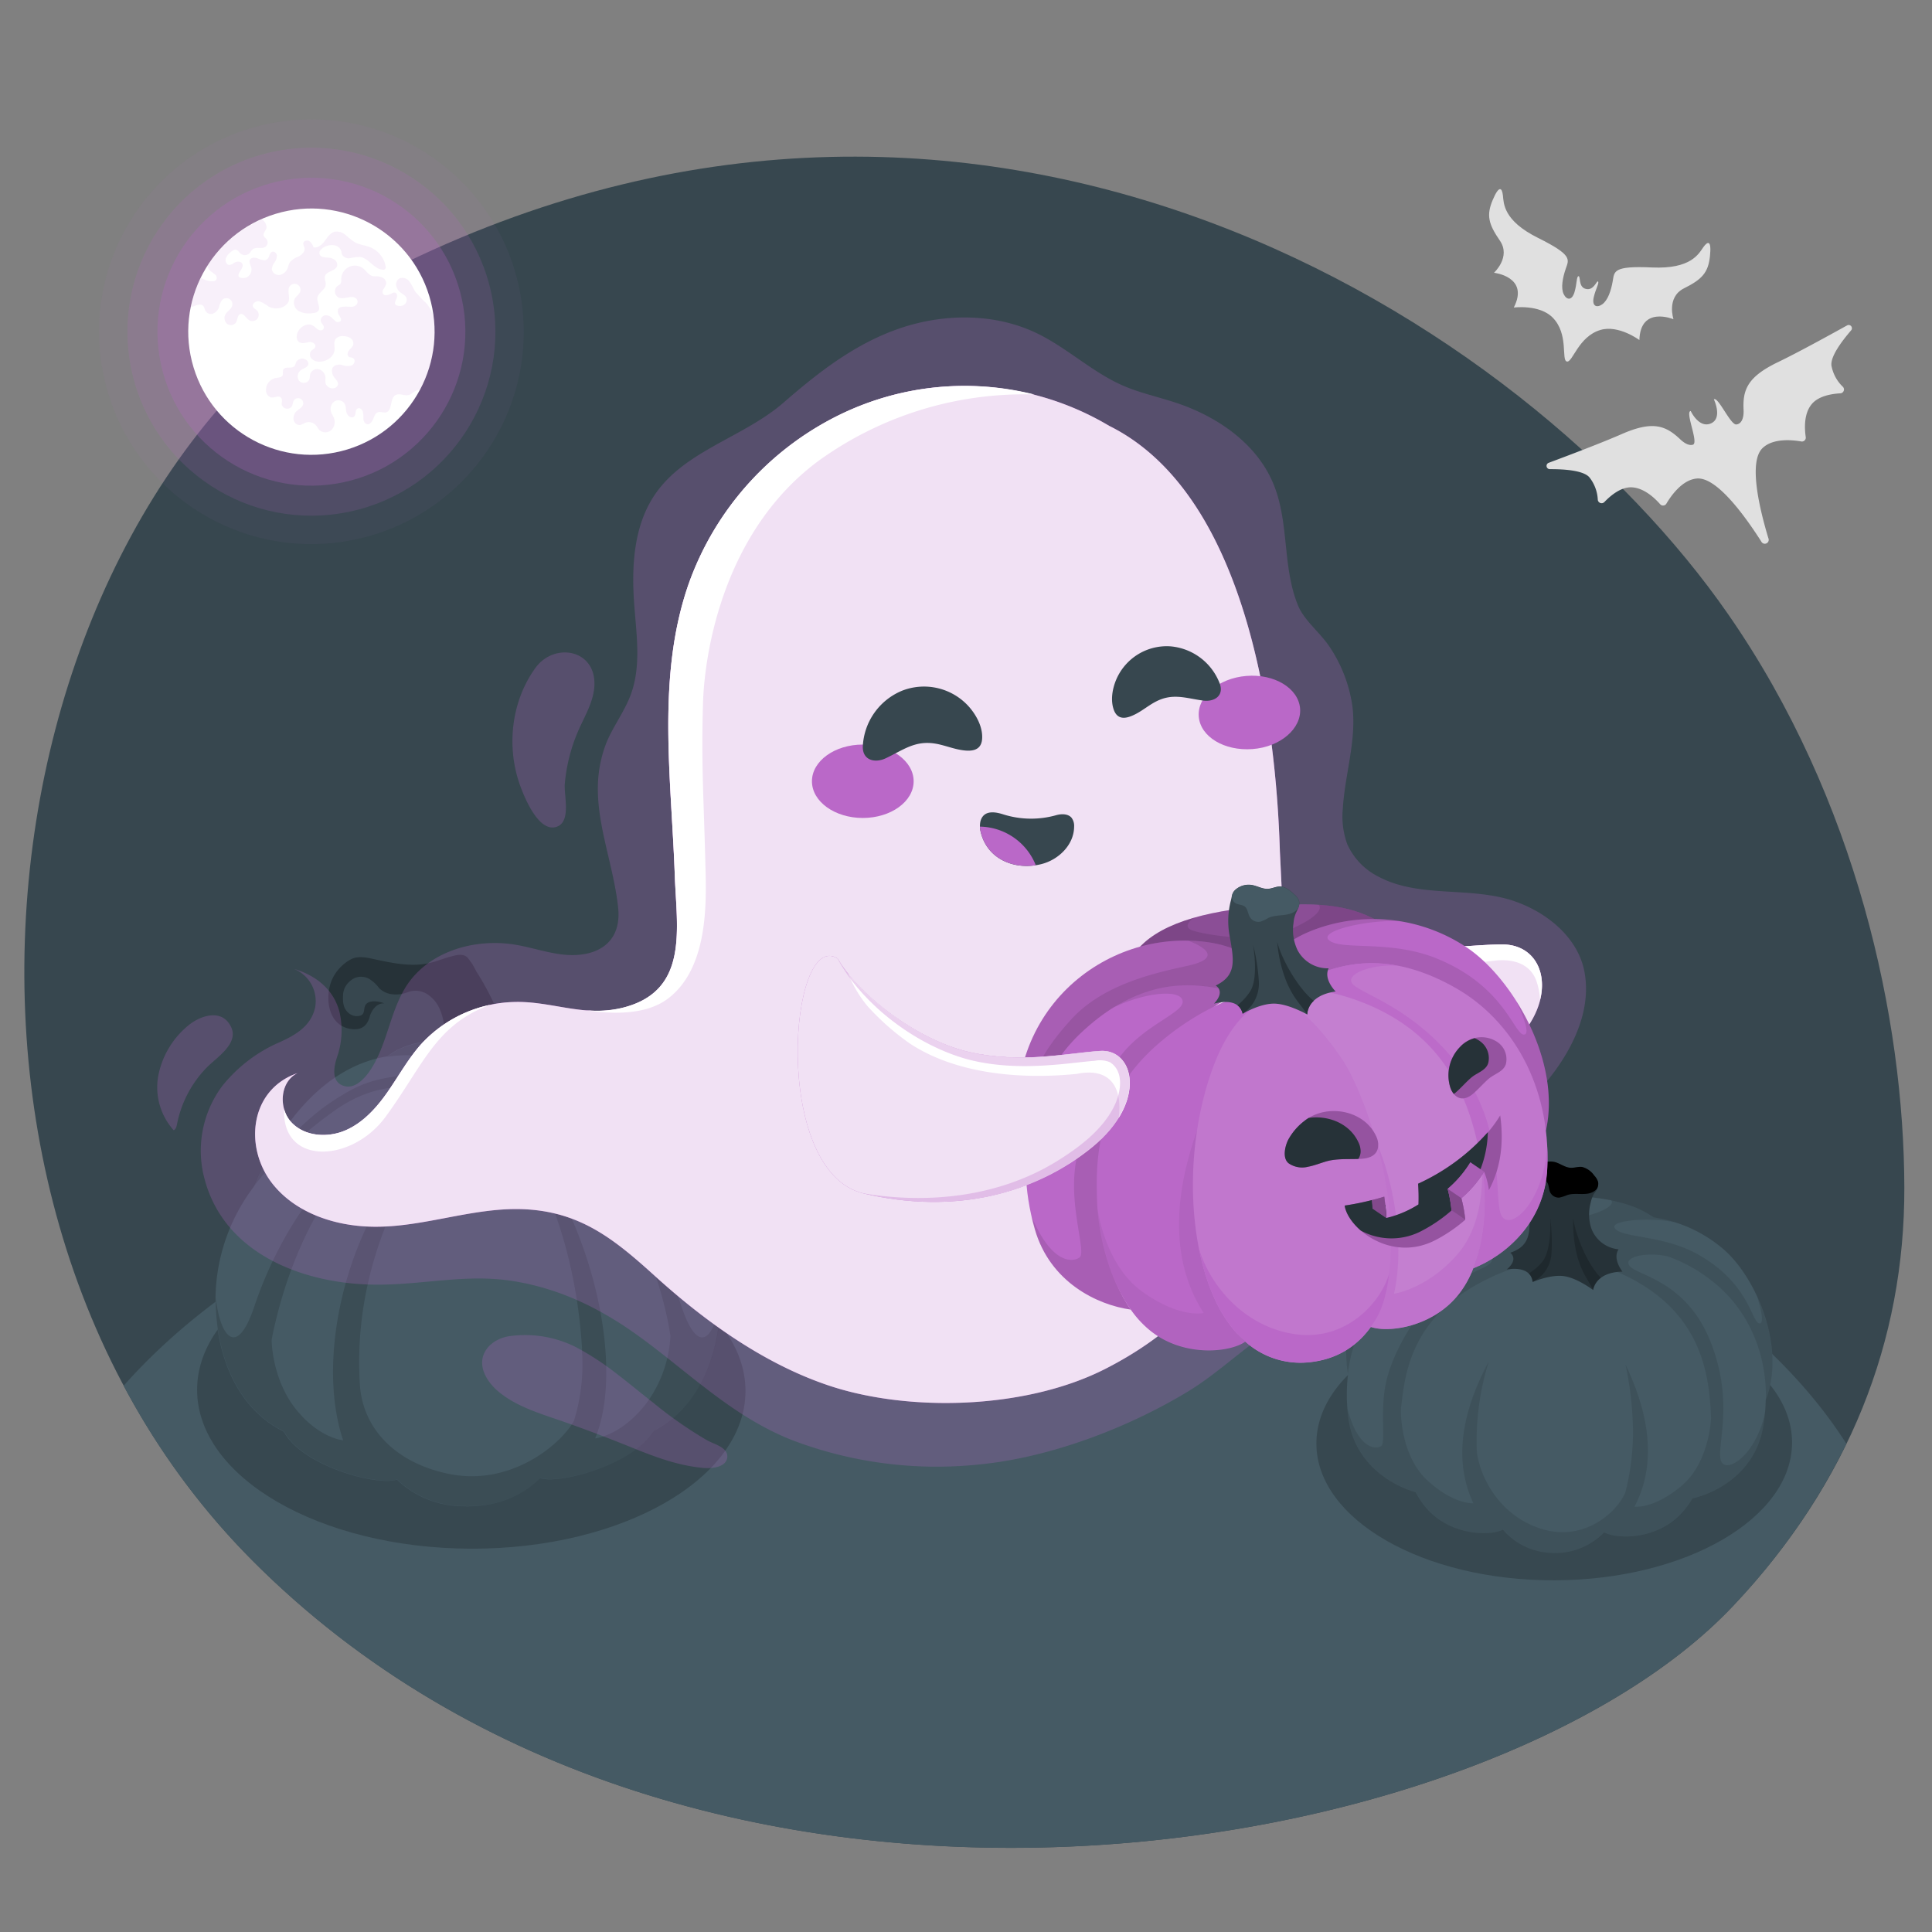 <svg xmlns="http://www.w3.org/2000/svg" viewBox="0 0 500 500"><rect x="0" y="0" width="500" height="500" fill="#808080" stroke="none"/><g id="freepik--Background--inject-706"><path id="freepik--background--inject-706" d="M104.89,68C-2.47,119.94-31.65,306.25,65.1,403.62c114.23,115,320.11,79.15,383.42,12,30.12-31.94,44.4-68.68,44.32-108.22-.08-43.75-12.36-100.52-45.57-148.4C394.58,83,256.42-5.29,104.89,68Z" style="fill:#37474f"></path></g><g id="freepik--Floor--inject-706"><path id="freepik--floor--inject-706" d="M421.6,323c-95.17-55-249.48-55-344.66,0C58.32,333.72,43.36,345.78,32,358.63a191.24,191.24,0,0,0,33.07,45c114.23,115,320.11,79.15,383.42,12a168.16,168.16,0,0,0,29.35-42C466.05,355.15,447.31,337.81,421.6,323Z" style="fill:#455a64"></path></g><g id="freepik--Shadows--inject-706"><ellipse id="freepik--Shadow--inject-706" cx="402.22" cy="373.46" rx="61.55" ry="35.54" transform="translate(-1.16 1.25) rotate(-0.18)" style="opacity:0.2"></ellipse><ellipse id="freepik--shadow--inject-706" cx="121.97" cy="359.81" rx="40.97" ry="70.96" transform="translate(-238.22 480.67) rotate(-89.82)" style="opacity:0.2"></ellipse><ellipse id="freepik--shadow--inject-706" cx="212.98" cy="315.67" rx="27.64" ry="47.87" transform="translate(-103.35 527.68) rotate(-89.82)" style="opacity:0.2"></ellipse></g><g id="freepik--Pumpkins--inject-706"><g id="freepik--Pumpkin--inject-706"><path d="M232,264.11c-4.34-3.31-12-4.24-21.54-3.63-8.92.58-13.44,1.72-17.68,4.6a28.35,28.35,0,0,0-14.55,6.7c-6.86,6-12.85,20.48-8.68,31.14,0,0,0-.07,0-.11a36.88,36.88,0,0,0,.62,6.08c1.65,8.76,9.06,13.16,14.57,14.43a16.39,16.39,0,0,0,2.5,3.33c5,5.16,12.87,5.15,15.77,3.7a14.1,14.1,0,0,0,11,4.23,13.82,13.82,0,0,0,10-4.78c2.84,1.41,10.89,1.14,15.75-4.34a16.32,16.32,0,0,0,2.35-3.43c5.45-1.52,12.66-6.25,13.91-15.08a36.07,36.07,0,0,0,.12-9.38C258.76,278,246,265.85,232,264.11Z" style="fill:#455a64"></path><path d="M249.3,312.5c-1.14-.62.31-7.28-1.11-13.46a39.7,39.7,0,0,0-10.89-18.33c-4.76-4.18-11.21-5.08-11-7s6.17-2.12,11.54-.45a34.93,34.93,0,0,1,6,3.35,29.46,29.46,0,0,1,12.32,21,33.74,33.74,0,0,0-.78-13.56c-.27,1.37-.88,1.87-1.74.4-1.52-2.61-2.49-5.34-8.58-10.23s-14.79-5.52-20.44-5.91-3.53-2.48-.69-4a28.42,28.42,0,0,1,8.08-.15c-2.31-1.76-5.56-2.85-9.54-3.39,0,0,2,.9.89,1.77s-9.21,3.27-13.12,2.9-9.69-2.35-8.63-3.88a22.88,22.88,0,0,0-8.84,3.57,28.65,28.65,0,0,0-4.29,1c5.07-1.09,14.17-.41,12.2,1.45s-10,1.27-17,5.19c-10.71,6-11.14,14.09-12.77,14.32-1.14.16-.22-3.35.44-5.49-3.05,6.62-4.39,14.73-1.8,21.36-.23-10.54,4.32-19.48,11.45-24.87a32,32,0,0,1,8.84-4.85c4.48-1.08,9.69.16,7.87,2.07s-11.62,3.11-16.57,15.36-1.57,21-2.16,24.53-7.28-.31-9.27-9.65c.11,1.12.27,2.26.48,3.41,1.65,8.76,9.07,13.16,14.58,14.43a16.3,16.3,0,0,0,2.5,3.33c5,5.16,12.87,5.15,15.79,3.7l-.17-.15a14.1,14.1,0,0,0,11.18,4.38,13.82,13.82,0,0,0,10-4.78h0c2.84,1.41,10.89,1.14,15.75-4.34a16.51,16.51,0,0,0,2.35-3.44c5.45-1.52,12.65-6.24,13.9-15.07.11-.74.19-1.47.25-2.19C254.06,313.13,250.44,313.13,249.3,312.5Zm-9.51,6.95c-5.58,5.19-9.59,4.83-9.59,4.83,5-10.69.74-22-3.21-29.37a54.8,54.8,0,0,1,2.46,18.94c-.94,6.14-5.57,13.58-13.81,15.93s-15.06-3.32-16.94-7.65a50.33,50.33,0,0,1-1.6-12.44,69.15,69.15,0,0,1,1.56-14.11l0,0c-3.61,7.49-7.39,19-1.87,29.48,0,0-4,.54-9.8-4.38-5.48-4.65-6-13.06-6.06-14,0-.48,0-1,0-1.41.43-6,1.29-16.93,12-24.73a35.5,35.5,0,0,1,14-6.11,1.47,1.47,0,0,1-.38.21c2.09.2,3.8.48,4.95.69a9.32,9.32,0,0,1,.67-3.82,9.28,9.28,0,0,1,.9,3.63c1.1-.26,2.73-.6,4.73-.88h0c.63.35,2.27.58,3.16,1.09h0a43.68,43.68,0,0,1,11,5.23c11.09,7.31,12.35,17.26,13.05,23.24.06.47.1,1,.13,1.48C245.22,306.51,244.94,314.67,239.79,319.45Z" style="opacity:0.1"></path><path d="M217.9,278.46s-3.67-1.63-6.46-1.22-6.07,2.88-6.07,2.88-.39-3.71-6.08-3.81c0,0,2.13-2.66.82-4.63a6.69,6.69,0,0,0,5.65-4.32,9.32,9.32,0,0,0,.14-5.36,6,6,0,0,0-.75-1.93,3.12,3.12,0,0,1-.82-2.33,3.22,3.22,0,0,1,.82-1.35,4.47,4.47,0,0,1,2.52-1.78c.8-.11,1.59.22,2.39.17,1.1-.06,2-.83,3.08-1.14a4,4,0,0,1,3.17.47c.91.57.94,1.22,1.28,2.15a15.93,15.93,0,0,1,1.07,6.33c-.25,5-.71,8.25,3.86,9.8,0,0-1.86,1.26.73,3.47C223.25,275.86,218.31,274.83,217.9,278.46Z" style="fill:#263238"></path><path d="M204.59,259.14a2.06,2.06,0,0,1-.26-1.4,3.22,3.22,0,0,1,.82-1.35,4.47,4.47,0,0,1,2.52-1.78c.8-.11,1.59.22,2.39.17,1.1-.06,2-.83,3.08-1.14a4,4,0,0,1,3.17.47,2.13,2.13,0,0,1,.93,1.15,1.53,1.53,0,0,1-.52,1.53c-.54.39-1.3.41-1.76.89s-.4,1.41-.69,2.1a2,2,0,0,1-1.92,1.18,8.74,8.74,0,0,1-1.69-.54c-1.76-.55-3.85.25-5.42-.71A2.38,2.38,0,0,1,204.59,259.14Z"></path><path d="M203.75,277.59c2.75-2.68,5.35-9,5.72-12.34a26.78,26.78,0,0,1-.83,7.95c-1.09,3.71-2.16,4.58-3.27,6.92A4,4,0,0,0,203.75,277.59Z" style="opacity:0.2"></path><path d="M214,272.48a38.91,38.91,0,0,1,.26-7.31s-.39,6.49,1.6,9a11,11,0,0,0,2.86,2.49,2.78,2.78,0,0,0-.82,1.77A7.05,7.05,0,0,1,214,272.48Z" style="opacity:0.2"></path></g><g id="freepik--pumpkin--inject-706"><path d="M446.2,323.44A35.55,35.55,0,0,0,428,315.08c-5.3-3.6-10.94-5-22.07-5.74-12-.77-21.48.4-26.9,4.53-17.53,2.17-33.43,17.29-30.16,41.78a44.76,44.76,0,0,0,.15,11.71c1.56,11,10.56,16.92,17.36,18.82a20.89,20.89,0,0,0,2.93,4.29c6.07,6.85,16.13,7.17,19.67,5.42a17.27,17.27,0,0,0,12.45,6,17.62,17.62,0,0,0,13.77-5.29c3.62,1.82,13.43,1.83,19.69-4.61A20.85,20.85,0,0,0,438,387.8c6.88-1.59,16.14-7.08,18.2-18a45.65,45.65,0,0,0,.77-7.59.59.59,0,0,1,0,.14C462.24,349,454.76,331,446.2,323.44Z" style="fill:#455a64"></path><path d="M348.74,364.63c.08.89.18,1.81.31,2.73,1.56,11,10.55,16.92,17.36,18.82a20.51,20.51,0,0,0,2.93,4.29c6.07,6.84,16.12,7.18,19.67,5.42h0a17.27,17.27,0,0,0,12.45,6,17.62,17.62,0,0,0,14-5.47l-.2.19c3.65,1.81,13.46,1.82,19.71-4.62A20.75,20.75,0,0,0,438,387.8c6.88-1.59,16.14-7.08,18.2-18,.26-1.43.46-2.86.6-4.26C454.36,377.19,446,382,445.27,377.57s3.48-15.33-2.7-30.62-18.42-16.77-20.69-19.18,4.24-3.94,9.83-2.59a39.73,39.73,0,0,1,11,6.06c8.9,6.73,14.58,17.89,14.29,31.05,3.23-8.28,1.56-18.4-2.25-26.67.83,2.67,2,7.06.55,6.86-2-.29-2.57-10.43-15.94-17.88-8.79-4.9-18.77-4.17-21.24-6.48s8.9-3.17,15.23-1.81a34.86,34.86,0,0,0-5.35-1.23,28.5,28.5,0,0,0-11-4.45c1.32,1.91-5.93,4.39-10.78,4.84s-15-2.52-16.38-3.62,1.08-2.2,1.12-2.21c-5,.67-9,2-11.92,4.23a35.54,35.54,0,0,1,10.09.19c3.55,1.9,6.2,4.51-.86,5s-17.9,1.28-25.52,7.38S353.94,336,352,339.21c-1.08,1.83-1.84,1.21-2.17-.5a42,42,0,0,0-1,16.93,36.75,36.75,0,0,1,15.38-26.17,43.78,43.78,0,0,1,7.51-4.19c6.71-2.08,14.16-1.82,14.41.57s-7.82,3.53-13.76,8.75-11.83,15.17-13.6,22.88,0,16-1.39,16.81S351.5,375.08,348.74,364.63Zm13.8.63c0-.64.09-1.26.16-1.85.87-7.46,2.45-19.88,16.29-29a54.7,54.7,0,0,1,13.8-6.53h0c1.12-.64,3.16-.93,3.95-1.37h0c2.49.35,4.53.77,5.9,1.1a11.5,11.5,0,0,1,1.13-4.54,11.63,11.63,0,0,1,.83,4.77c1.44-.26,3.57-.61,6.18-.86a1.93,1.93,0,0,1-.46-.26,44.29,44.29,0,0,1,17.43,7.63c13.42,9.74,14.5,23.37,15,30.88,0,.55.06,1.15.07,1.76-.05,1.17-.72,11.66-7.57,17.48C428,390.61,423,389.93,423,389.93c6.89-13,2.18-27.45-2.33-36.8l0,0a86.31,86.31,0,0,1,1.95,17.62,63.08,63.08,0,0,1-2,15.53c-2.36,5.41-10.73,12.51-21.15,9.55S383.41,383.64,382.23,376a68.48,68.48,0,0,1,3.07-23.64c-4.93,9.14-10.3,23.32-4,36.67,0,0-5,.45-12-6C362.89,377,362.55,366.81,362.54,365.26Z" style="opacity:0.1"></path><path d="M396.65,331.78s4.59-2,8.07-1.52,7.58,3.6,7.58,3.6.48-4.63,7.59-4.76c0,0-2.66-3.32-1-5.78a8.35,8.35,0,0,1-7.05-5.39,11.55,11.55,0,0,1-.17-6.69,7.65,7.65,0,0,1,.93-2.42,3.89,3.89,0,0,0,1-2.9,4,4,0,0,0-1-1.68,5.47,5.47,0,0,0-3.15-2.23c-1-.14-2,.28-3,.21-1.37-.08-2.52-1-3.84-1.42a4.89,4.89,0,0,0-4,.58c-1.14.72-1.17,1.53-1.6,2.69a20,20,0,0,0-1.34,7.9c.32,6.26.88,10.31-4.82,12.24,0,0,2.33,1.57-.91,4.33C390,328.54,396.14,327.26,396.65,331.78Z" style="fill:#263238"></path><path d="M413.27,307.67a2.54,2.54,0,0,0,.32-1.75,4,4,0,0,0-1-1.68,5.47,5.47,0,0,0-3.15-2.23c-1-.14-2,.28-3,.21-1.37-.08-2.52-1-3.84-1.42a4.89,4.89,0,0,0-4,.58,2.68,2.68,0,0,0-1.16,1.44,1.9,1.9,0,0,0,.65,1.91c.67.48,1.62.51,2.19,1.11s.51,1.77.86,2.63a2.47,2.47,0,0,0,2.41,1.47,10.94,10.94,0,0,0,2.1-.68c2.2-.69,4.8.31,6.77-.88A3.26,3.26,0,0,0,413.27,307.67Z"></path><path d="M414.32,330.7c-3.44-3.35-6.68-11.22-7.15-15.41a33.67,33.67,0,0,0,1.05,9.92c1.35,4.64,2.69,5.73,4.08,8.65A5,5,0,0,1,414.32,330.7Z" style="opacity:0.2"></path><path d="M401.53,324.31a49.22,49.22,0,0,0-.33-9.12s.49,8.11-2,11.28a13.28,13.28,0,0,1-3.58,3.1,3.46,3.46,0,0,1,1,2.21A8.8,8.8,0,0,0,401.53,324.31Z" style="opacity:0.2"></path></g><g id="freepik--pumpkin--inject-706"><path d="M184.81,324.2c-3.7-22.12-19.42-46.79-40.28-50.93-4.59-2.67-9.74-3.79-19.09-4.36-11.28-.69-20.18.47-25.17,4.47-16,2.52-27.85,17.22-34.66,33.84a48.57,48.57,0,0,0-9.81,30.95c.27,9.69,3.78,25.41,17.61,32.32.28.45.57.91.89,1.35,5.73,8,23.41,12.71,28.42,11.09a24.89,24.89,0,0,0,16.87,6.88c7.25.29,14.59-1.72,20.24-7.26,5,1.56,22.74-3.19,28.78-11.33.25-.34.49-.68.72-1,13.35-7,16.78-22.46,17-32A49.58,49.58,0,0,0,184.81,324.2Z" style="fill:#455a64"></path><path d="M121.86,279c2-2.67,5.65-5.11,12.28-6a31.3,31.3,0,0,1,10.38.31,27.24,27.24,0,0,0-8.85-3.19c1.25,1.76-6.87,3-11.37,3.45s-12.49-1.22-13.77-2.24,1-2,1-2c-4.75.65-8.59,2-11.29,4.16a32.1,32.1,0,0,1,9.6-.06C116.18,274.22,119.82,276.46,121.86,279ZM125,276.1a14,14,0,0,0-1.7,1.28,10.93,10.93,0,0,0-1.48,1.61q.2.22.36.45l.26.36.22.33.31.55c.1.18.18.36.27.54a10.81,10.81,0,0,1,.6,1.6,3,3,0,0,1,.08.32,8.76,8.76,0,0,1,.23,1.18c0,.19.06.38.07.56s0,.07,0,.1c.73-.12,1.54-.23,2.41-.32-.58-.11-1.15-.2-1.69-.26.12-.36,1-.85,3.41-1.61,8.17-2.63,17.69-2.24,27.51,4.86,13.87,10,24.9,21.41,28.88,36.44a77.08,77.08,0,0,0-11.34-28.71c.21,1.89-2.07,2.18-3.34,1a73,73,0,0,0-13.15-10c-9.87-5.83-14.51-6-21.09-6.42s-5-5.27-1.72-7a31.07,31.07,0,0,0-5.28,1.31A19,19,0,0,0,125,276.1ZM86.27,287.65c9.82-7.1,19.34-7.49,27.51-4.86,4,1.27,3.9,1.79,2.73,2.22,1.18.1,2.27.24,3.22.38,0-.14,0-.28,0-.42s0-.33,0-.49,0-.3,0-.45a10.7,10.7,0,0,1,1-3.28l.19-.38c.12-.23.24-.45.38-.68.06-.08.11-.16.16-.24s.2-.28.3-.42l0,0a11.15,11.15,0,0,0-1.17-1.23,14.1,14.1,0,0,0-1.71-1.28,23.51,23.51,0,0,0-9.11-3.15c3.29,1.74,5.75,4.17-.82,4.63s-12.44.91-18.61,4.38c-8.18,4.6-11.36,8.35-14.53,11.1-1.6,1.39-5.39,4.83-4,1.46a82.93,82.93,0,0,0-6.25,12.29C71,299.9,78.12,293.54,86.27,287.65Zm100.07,48.23c-.94,9.13-5.22,16.54-10,2.16-4.51-13.48-11-28.24-23.85-39.43,10.13,11.92,17.12,28.08,20.2,42.58.26,1.2.56,2.76.82,4.55a32.05,32.05,0,0,1-6.78,18.15c-6.43,7.84-12.71,8.37-12.71,8.37,8.8-21.31-3.57-65.07-23.36-82l.33.67v0a53.61,53.61,0,0,1,5.65,8.07c8.71,14.74,13,33.25,14,50.11,0,.24,0,.48,0,.72a49.38,49.38,0,0,1-2.11,17.91c-3.35,6-16.2,16.94-32.23,13.73-13.46-2.69-22.5-11.37-23.18-23.35-1.31-22,5.19-41.9,16.26-59.83a39.82,39.82,0,0,1,3.18-4.49v0c-21,17.05-31.68,55.3-23.75,78.95,0,0-6.25-.49-12.35-8.2-5.28-6.68-6.17-15.32-6.15-17.84.32-1.83.69-3.42,1-4.65,4.43-18.54,13.52-37.51,28.67-49.32a35.83,35.83,0,0,1,4.35-2.91C85,298.53,71.89,320,65.86,338c-4.81,14.38-9.1,7-10-2.16,0,.76,0,1.51,0,2.29.27,9.69,3.78,25.42,17.62,32.32.28.45.57.91.88,1.35,5.73,8,23.41,12.7,28.41,11.09l-.32-.34.33.34a24.89,24.89,0,0,0,16.87,6.88c7.25.29,14.59-1.72,20.24-7.26,5,1.56,22.73-3.19,28.78-11.33.3-.4.57-.81.84-1.21l-.12.18c13.35-7,16.78-22.46,17-32C186.38,337.39,186.35,336.64,186.34,335.88Z" style="opacity:0.15"></path><path d="M136.85,281.8s-2.54,1.79,1.1,4.77c0,0-6.85-1.29-7.32,3.72,0,0-5.11-2.14-8.95-1.5s-8.31,4.14-8.31,4.14-.39-6.65-8.47-3.72c0,0,1.51-7.15-.34-9.84a18.47,18.47,0,0,0,6-1.43c2.75-1.38,3.5-2.22,4.25-4.22a9.12,9.12,0,0,0,.43-3.8c-.06-4.23-.44-9.54-4.22-12.31a5.66,5.66,0,0,0-5.39-.88,8.13,8.13,0,0,1-4.13.58,5.75,5.75,0,0,1-3.37-1.57,9.19,9.19,0,0,0-2.69-2.47,4.43,4.43,0,0,0-2.77-.42,4.36,4.36,0,0,0-2.12,1.09,4.88,4.88,0,0,0-1.77,3.65c-.07,1.62,0,3.17,1.2,4.36a3.27,3.27,0,0,0,3.25.9c1.32-.4.79-1.86,1.38-2.79.88-1.38,3.54-.93,4.85-.39-2-.14-3.34,1.85-3.79,3.47-.69,2.52-2.3,3.58-5.06,3.12-5.84-1-6.61-8.23-4.7-12.71a11.27,11.27,0,0,1,4.91-5.28c2-1.06,4.62-.34,6.7.11,4.18.89,8.6,1.78,12.88,1,2.26-.4,4.31-1.33,6.51-1.9,1.29-.33,2.92-.74,4,.26a15.5,15.5,0,0,1,2.33,3.61,70.66,70.66,0,0,1,5.2,9.7,33.1,33.1,0,0,1,2,12,10,10,0,0,0,1,4.73,8.78,8.78,0,0,0,2.33,2.5C134.17,280.58,136.41,282.11,136.85,281.8Z" style="fill:#263238"></path><path d="M112,289.75c3.52-3.82,6.05-7.88,6.68-17.46a37.06,37.06,0,0,1-.93,11c-1.41,5.15-2.86,6.39-4.34,9.65A5.45,5.45,0,0,0,112,289.75Z" style="opacity:0.2"></path><path d="M125.08,282.14a54.19,54.19,0,0,1,.17-10.09s-.37,9,2.45,12.42a15,15,0,0,0,4,3.36,3.84,3.84,0,0,0-1.09,2.46A9.73,9.73,0,0,1,125.08,282.14Z" style="opacity:0.2"></path></g></g><g id="freepik--Bats--inject-706"><path id="freepik--Bat--inject-706" d="M413.53,72.83c.48.28-.62,2-1.09,4.19s.78,2.75,2.21,1.74,2.28-3.45,2.72-6,.09-4,10.17-3.54S439.62,65.68,440.8,64s2.19-1.88,1.73,2.36-2.08,5.95-6.71,8.26-2.72,8-2.72,8-8.56-3.59-8.83,5.38c0,0-5.38-4-10.07-2.61-5.76,1.7-7.22,8.56-8.71,8.17s.56-7.09-3.66-11.37c-3.43-3.48-10.06-2.6-10.06-2.6,4.1-8-5.13-9-5.13-9s4.46-4.06,1.52-8.33-3.52-6.54-1.86-10.48,2.42-3.2,2.65-1.22,0,6.49,9.08,11,8,5.59,7.18,8-1.29,5-.53,6.56,2.11,1.72,2.78-.45.53-4.27,1.08-4.19-.08,2.78,1.81,3.27C412.42,75.34,413.19,72.64,413.53,72.83Z" style="fill:#e0e0e0"></path><path id="freepik--bat--inject-706" d="M457.65,139.28a1,1,0,0,1-1.84.85c-4.68-7.32-11.68-16.69-16.64-16.29-3.79.3-6.69,4.43-7.94,6.55a1,1,0,0,1-1.56.13c-1.37-1.56-4.15-4.24-7.35-4.4-2.79-.14-5.48,2.1-7.14,3.84a1,1,0,0,1-1.67-.57,10.13,10.13,0,0,0-2.21-5.9c-1.57-1.73-6.35-2.09-10.22-2.07a.85.85,0,0,1-.3-1.64c5.36-2,13.66-5.14,18.83-7.4,8.11-3.57,11.45-2.27,15.24,1.32,1.31,1.24,2.48,1.66,3.29,1.38,1.54-.52-2.13-8.55-.58-8.71,0,0,2.11,4.56,5.22,3.21s.77-6.23.77-6.23c1.08-.79,4.27,6.59,5.78,6.5,1.2-.08,2-1.37,1.91-3.69-.27-5.22.92-8.6,8.9-12.44C465.22,91.27,473,87,478,84.23a.84.84,0,0,1,1.05,1.29c-2.53,2.94-5.37,6.8-5.07,9.11a10.14,10.14,0,0,0,3,5.52,1,1,0,0,1-.65,1.64c-2.4.13-5.85.72-7.56,2.93-2,2.53-1.74,6.38-1.44,8.44a1,1,0,0,1-1.11,1.1c-2.43-.43-7.45-.91-10.14,1.77C452.6,119.54,455.15,131,457.65,139.28Z" style="fill:#e0e0e0"></path></g><g id="freepik--Moon--inject-706"><g id="freepik--moon--inject-706"><circle cx="80.59" cy="85.84" r="54.95" transform="translate(-11.87 12.94) rotate(-8.55)" style="fill:#BA68C8;opacity:0.05"></circle><circle cx="80.59" cy="85.84" r="47.61" transform="translate(-16.06 18.6) rotate(-11.98)" style="fill:#BA68C8;opacity:0.15"></circle><circle cx="80.59" cy="85.84" r="39.84" transform="translate(-16.34 19.01) rotate(-12.22)" style="fill:#BA68C8;opacity:0.25"></circle><g id="freepik--moon--inject-706"><circle cx="80.59" cy="85.84" r="31.87" transform="translate(-21.42 27.04) rotate(-16.85)" style="fill:#fff"></circle><path d="M68.85,101.1a1.83,1.83,0,0,0,1.35,1.76c.84.12,1.85-.55,2.45,0s.16,1.26.28,1.9a1.48,1.48,0,0,0,2.62.38c.23-.45.22-1,.46-1.43a1.32,1.32,0,0,1,2.39,1.1c-.25.67-1,1-1.5,1.48a2.58,2.58,0,0,0-.94,2.19A1.64,1.64,0,0,0,77.67,110,6,6,0,0,0,79,109.4a2.54,2.54,0,0,1,2.85.77c.24.31.41.67.67,1a2.35,2.35,0,0,0,3.17.18,2.89,2.89,0,0,0,.71-3.22c-.2-.48-.5-.9-.68-1.38a2.46,2.46,0,0,1,.66-2.73,1.92,1.92,0,0,1,2.67.26c.52.71.41,1.69.64,2.53s1.32,1.62,1.94,1,.2-1.54.79-2,1.25.1,1.47.69a7.28,7.28,0,0,1,.15,1.87c.05.63.38,1.33,1,1.44s1.27-.64,1.53-1.33.51-1.49,1.2-1.76,1.45.16,2.15,0c1.72-.48.9-3.62,2.46-4.47,1-.55,2.25.23,3.34,0,.73-.18,1.26-.8,1.93-1.14a4.31,4.31,0,0,1,1.12-.36,31.63,31.63,0,0,0,3.66-14.82,32,32,0,0,0-.26-4.06,10,10,0,0,0-1.91-3.48,29.65,29.65,0,0,1-2.75-2.86c-.56-.82-.87-1.8-1.49-2.59a2.26,2.26,0,0,0-2.6-.91,1.82,1.82,0,0,0-.89,1.89,2.94,2.94,0,0,0,1.19,1.83c.54.4,1.2.72,1.46,1.33a1.53,1.53,0,0,1-.52,1.74,2.07,2.07,0,0,1-1.84.27c-1.09-.34-.38-1.3-.14-2,.16-.46.12-1.09-.32-1.31s-.93.13-1.37.34a2.71,2.71,0,0,1-1.11.27,1.1,1.1,0,0,1-.48-.08c-.48-.23-.46-1-.21-1.42a4.74,4.74,0,0,0,.75-1.42,1.62,1.62,0,0,0-.85-1.56,3.78,3.78,0,0,0-1.82-.42,2.26,2.26,0,0,1-1.87-.63c-.51-.45-.92-1-1.47-1.43a3.52,3.52,0,0,0-5.61,2.76,2.07,2.07,0,0,1-.23,1.29,3,3,0,0,1-.77.54,1.82,1.82,0,0,0,.33,3c1.09.43,2.31-.17,3.42-.15,1.84,0,2,2.24.12,2.51-.55.08-1.58-.11-2.42,0s-1.39.36-1.34,1.28,1.25,1.79.66,2.49a1,1,0,0,1-1.23,0,8.51,8.51,0,0,1-1-.94,2.08,2.08,0,0,0-1.84-.57,1.32,1.32,0,0,0-1,1.5c.18.66,1,1.18.76,1.83s-1,.6-1.47.32-.87-.77-1.37-1.05c-1.16-.66-2.68,0-3.5,1.08s-1,2.83.22,3.34c.73.32,1.55,0,2.34-.13s1.81.46,1.59,1.22c-.15.51-.76.71-1.1,1.11a1.56,1.56,0,0,0,.18,2,2.82,2.82,0,0,0,2,.74c1.81,0,3.73-1.21,3.9-3,.09-1-.3-2.13.32-2.9A2.31,2.31,0,0,1,88.91,87a3.34,3.34,0,0,1,1.8.52,1.63,1.63,0,0,1,.72,1.64c-.15.61-.7,1-1.09,1.49s-.59,1.29-.09,1.66c.32.25.8.17,1.15.38.68.41.34,1.56-.38,1.88a3.69,3.69,0,0,1-2.32-.06,2.62,2.62,0,0,0-2.26.25c-.88.72-.56,2.18.17,3.06.4.48.93,1,.88,1.59a1.27,1.27,0,0,1-.85,1,1.87,1.87,0,0,1-2.41-1.36,10.73,10.73,0,0,1,0-1.27,2.42,2.42,0,0,0-1.57-2.17,1.92,1.92,0,0,0-2.34,1.09c-.17.52-.09,1.1-.31,1.6a1.62,1.62,0,0,1-2.62.22,2,2,0,0,1,.54-2.77c.7-.48,1.8-.72,1.87-1.56a1.2,1.2,0,0,0-.27-.79,1.8,1.8,0,0,0-2.94.42,3.22,3.22,0,0,1-.34.88c-.67.84-2.43,0-2.92.95-.25.46,0,1.08-.21,1.54s-1.06.53-1.67.62A3.14,3.14,0,0,0,68.85,101.1ZM49.36,79.46a5.07,5.07,0,0,0,1.19-.35c.69-.28,1.61-.46,2.09.11.3.35.31.86.54,1.26a1.64,1.64,0,0,0,2,.65,2.69,2.69,0,0,0,1.49-1.62,5.23,5.23,0,0,1,.79-1.86,1.55,1.55,0,0,1,2.62,1.48c-.26.92-1.27,1.4-1.74,2.23a2,2,0,0,0,.44,2.46,1.65,1.65,0,0,0,2.36-.45c.38-.7.28-1.78,1-2.06.91-.35,1.48,1,2.29,1.52a1.62,1.62,0,0,0,2.06-2.48c-.32-.32-.78-.52-1-.93-.37-.83.77-1.63,1.65-1.44a9.31,9.31,0,0,1,2.34,1.34,4.17,4.17,0,0,0,4.18-.13,2.52,2.52,0,0,0,1-1.11c.5-1.23-.44-2.79.28-3.92a1.53,1.53,0,0,1,2.72,1.37c-.27.72-1,1.13-1.4,1.8a2.55,2.55,0,0,0,1.17,3.23,5.87,5.87,0,0,0,3.71.44,2,2,0,0,0,1.16-.45c.83-.86-.32-2.26-.17-3.44.18-1.37,2-2,2.17-3.42.08-.74-.41-1.5-.2-2.21.4-1.35,2.72-1.28,3.13-2.62a1.56,1.56,0,0,0-.62-1.62,3.07,3.07,0,0,0-1.73-.56c-.82-.06-1.86-.1-2.17-.86s.59-1.64,1.44-2a4.36,4.36,0,0,1,2.38-.34A2.2,2.2,0,0,1,88.32,65c.07.27.07.56.16.82a2,2,0,0,0,2.1,1,14.06,14.06,0,0,1,2.48-.33c2.31.19,3.67,3.17,6,3.3a.74.74,0,0,0,.65-.2.82.82,0,0,0,.09-.67,6.59,6.59,0,0,0-4-4.93c-1.32-.53-2.8-.63-4-1.32a22.28,22.28,0,0,1-2.37-1.86,3.46,3.46,0,0,0-2.8-.84c-1.15.28-1.86,1.4-2.56,2.36S82.28,64.26,81.13,64a3.07,3.07,0,0,0-1.06-1.58c-.55-.33-1.45-.14-1.57.5-.08.42.22.82.3,1.25.18,1-.69,1.77-1.54,2.22A5,5,0,0,0,74.93,68a7.32,7.32,0,0,0-.42,1.22,2.83,2.83,0,0,1-2,1.91,1.82,1.82,0,0,1-2.15-1.37A2.83,2.83,0,0,1,71,68a3.2,3.2,0,0,0,.66-1.8c0-.64-.7-1.29-1.3-1s-.63,1.37-1.2,1.88-1.52.19-2.26-.12-1.78-.46-2.18.23.15,1.39.31,2.11a2.18,2.18,0,0,1-3.19,2.39c-.62-1,1.33-2.2.91-3.33-.29-.79-1.47-.77-2.18-.33a2.44,2.44,0,0,1-1.18.54c-.69,0-1.12-.86-1-1.53a3.58,3.58,0,0,1,1.18-1.68c.47-.44,1.09-.91,1.68-.67.39.16.6.57.91.87a1.77,1.77,0,0,0,2.39,0c.33-.33.52-.79.89-1.07.88-.66,2.24,0,3.18-.57a1.42,1.42,0,0,0,.38-2c-.26-.34-.71-.59-.79-1-.14-.78.81-1.38.77-2.21a2.83,2.83,0,0,0-1.14-1.93l0,0A32,32,0,0,0,53.64,68.84a2.78,2.78,0,0,0,.86,1.34,12.85,12.85,0,0,1,1.25.95,1,1,0,0,1,.11,1.4,1.23,1.23,0,0,1-.82.25A5.17,5.17,0,0,1,52.22,72L52,71.83A32,32,0,0,0,49.36,79.46Z" style="fill:#BA68C8;opacity:0.1"></path></g></g></g><g id="freepik--Ghost--inject-706"><g id="freepik--ghost--inject-706"><path d="M155.63,196.42c-3.2,12.92,3,25.53,4.35,38.53,1,9.61-6.27,13.2-15,12-3.85-.52-7.56-1.76-11.38-2.42-10.32-1.79-22,1.44-28,10-4.38,6.33-5.14,14.55-9,21.2-1.38,2.37-4.18,6.22-7.45,5.35-3.55-.95-2.77-4.93-1.92-7.52a21,21,0,0,0,.6-11.79c-1.53-5.76-6.15-9.37-11.7-11a9,9,0,0,1,5.43,9.93c-1.14,5.29-5.83,7.55-10.22,9.48a38.59,38.59,0,0,0-13.8,10.85A28,28,0,0,0,53,305.34c5.31,19.6,26.27,27.16,44.77,27.13,11.85,0,22.78-2.77,34.56-1,12.23,1.87,22.82,7,32.81,14.2,13.27,9.61,24.46,21,40,27.09a105.26,105.26,0,0,0,48,6.27c18.38-1.73,38.63-9.4,54.37-18.95,6.08-3.7,11.34-8.47,17-12.65s9.29-12.49,12.15-18.94c2.6-5.83,5-14.24,10.22-18.35,3.62-2.87,9.65-5,14-6.27,7.38-2.17,14.7-4.7,21.36-8.52,13.82-7.95,31-26.43,27.84-43.7-1.6-8.9-9.6-15.47-18.15-18.42-11.4-3.92-24.49-.7-35.1-6.31a17.37,17.37,0,0,1-8.17-8.47,21.09,21.09,0,0,1-1.13-9.31c.54-8.68,3.46-17.25,2.53-25.9a36.82,36.82,0,0,0-5.68-15.41c-2.44-3.92-6.81-7.08-8.49-11.22-4.14-10.18-2.12-21.86-6.6-32s-14.44-16.88-24.93-20.37c-4.57-1.52-9.31-2.52-13.72-4.44-8.05-3.51-14.56-9.87-22.49-13.64-9.6-4.57-20.85-5-31.15-2.41-13.35,3.4-24,11.57-34.14,20.38-10.3,9-25.33,12.37-33.16,23.56-5.77,8.24-6.31,19-5.54,29.05.58,7.67,1.77,15.64-.86,22.88-1.5,4.13-4.17,7.74-6,11.75A28.79,28.79,0,0,0,155.63,196.42Z" style="fill:#BA68C8;opacity:0.25"></path><path d="M159.37,355.35c3.31,2.52,6.51,5.2,9.73,7.71a106.38,106.38,0,0,0,14,9.75c1.74.95,5.34,1.79,5.12,4.31-.25,2.7-4.12,2.95-6.07,2.79-6.63-.57-12.66-2.87-18.79-5.35-6.67-2.69-13.28-5.2-20.1-7.52-5-1.71-10.16-3.48-14.23-6.87-2.68-2.23-4.93-5.65-4.06-9,.75-2.91,3.68-4.83,6.64-5.34A29.26,29.26,0,0,1,149,348.61,71.56,71.56,0,0,1,159.37,355.35Z" style="fill:#BA68C8;opacity:0.25"></path><path d="M153.83,177.43c-.18,4-2.36,7.63-4,11.3a44.08,44.08,0,0,0-3.66,14.12c-.27,3,1.79,9.93-2.23,11.16-4.56,1.39-8.18-7.57-9.3-10.62-3.65-10-2.36-21.81,3.89-30.48C143.4,166.12,154.25,168,153.83,177.43Z" style="fill:#BA68C8;opacity:0.25"></path><path d="M53.55,276.23a29,29,0,0,0-7.73,14.64c-.12.63-.29,1.36-.86,1.65a16.64,16.64,0,0,1-4-14.11,22.32,22.32,0,0,1,7.57-12.85c3.12-2.71,8.93-4.73,11.28.23C61.86,270.09,56.08,273.65,53.55,276.23Z" style="fill:#BA68C8;opacity:0.25"></path><g id="freepik--Arm--inject-706"><path d="M388.8,244.42c-8.77,0-20.07,2.24-33.33-.78-11.16-2.54-22.07-8.35-28.64-15.93.5,6.28.69,12.59.71,18.9a78.83,78.83,0,0,1,5.16,14.82,75.94,75.94,0,0,1,1.48,23.44c22.35,4.22,41.64-1.67,55.27-12.81C403.87,260.28,400.78,244.42,388.8,244.42Z" style="fill:#BA68C8"></path><path d="M388.8,244.42c-8.77,0-20.07,2.24-33.33-.78-11.16-2.54-22.07-8.35-28.64-15.93.5,6.28.69,12.59.71,18.9a78.83,78.83,0,0,1,5.16,14.82,75.94,75.94,0,0,1,1.48,23.44c22.35,4.22,41.64-1.67,55.27-12.81C403.87,260.28,400.78,244.42,388.8,244.42Z" style="fill:#fff;opacity:0.8"></path><path d="M388.8,244.42c-8.77,0-20.07,2.24-33.33-.78-11.16-2.54-22.07-8.35-28.64-15.93.07.89.12,1.79.18,2.68,5.36,7.9,14,13.6,23.19,16.48,11.71,3.65,24.31,3.29,36.49,1.76,4.62-.58,9.42.61,11,5.46a16.55,16.55,0,0,1,.84,4.4v.38C400.55,251,396.53,244.42,388.8,244.42Z" style="fill:#fff"></path></g><path d="M286,354.29c31.73-16.14,41.05-41.29,44.47-69,2.66-21.57,2.06-39.25.76-65-1-33.22-8.34-92.32-44.2-110.09a73.24,73.24,0,0,0-68.72-3.32,77.64,77.64,0,0,0-40,44c-8.48,24-4.58,50.29-3.68,75.71.5,13.86,3.77,30.07-13.7,34.29-9.88,2.39-18.38-1.9-28.05-1.56A33.84,33.84,0,0,0,109,270.22c-3.33,3.74-5.77,8.17-8.63,12.29s-6.33,8-10.91,10-10.51,1.66-14-2-3-10.63,1.55-12.79c-12.6,4.31-14,19.74-6.06,29.16,5.55,6.63,14.35,9.86,23,10.48,14.35,1.05,28.13-5.26,42.47-4.37,14.1.88,22.73,7.87,33,17.17,12.68,11.51,27.69,22.39,44.18,28.11C234.23,365.5,265.06,364.94,286,354.29Z" style="fill:#BA68C8"></path><path d="M286,354.29c31.73-16.14,41.05-41.29,44.47-69,2.66-21.57,2.06-39.25.76-65-1-33.22-8.34-92.32-44.2-110.09a73.24,73.24,0,0,0-68.72-3.32,77.64,77.64,0,0,0-40,44c-8.48,24-4.58,50.29-3.68,75.71.5,13.86,3.77,30.07-13.7,34.29-9.88,2.39-18.38-1.9-28.05-1.56A33.84,33.84,0,0,0,109,270.22c-3.33,3.74-5.77,8.17-8.63,12.29s-6.33,8-10.91,10-10.51,1.66-14-2-3-10.63,1.55-12.79c-12.6,4.31-14,19.74-6.06,29.16,5.55,6.63,14.35,9.86,23,10.48,14.35,1.05,28.13-5.26,42.47-4.37,14.1.88,22.73,7.87,33,17.17,12.68,11.51,27.69,22.39,44.18,28.11C234.23,365.5,265.06,364.94,286,354.29Z" style="fill:#fff;opacity:0.8"></path><path d="M267.68,102.09a74,74,0,0,0-49.36,4.75,77.64,77.64,0,0,0-40,44c-8.48,24-4.58,50.29-3.68,75.71.5,13.86,3.77,30.07-13.7,34.29a28.58,28.58,0,0,1-9.46.58,50.45,50.45,0,0,0,7.79.67c4.8,0,9.84-.79,13.66-3.7,9.3-7.11,9.93-21.33,9.7-31.64-.45-19.94-1.2-28.43-.69-44.85.4-13,5.25-44.33,29.82-62.58A90.94,90.94,0,0,1,267.68,102.09Z" style="fill:#fff"></path><path d="M99.77,289.05c9.76-13.32,12.92-23.84,27.08-29A33.3,33.3,0,0,0,109,270.22c-3.33,3.74-5.77,8.17-8.63,12.29s-6.33,8-10.91,10-10.51,1.66-14-2a8.15,8.15,0,0,1-1.92-3.46C72.88,301.69,91,301,99.77,289.05Z" style="fill:#fff"></path><ellipse cx="223.29" cy="202.19" rx="13.16" ry="9.5" style="fill:#BA68C8"></ellipse><path d="M336.46,183.32c.43,5.22-5.09,10-12.33,10.54s-13.46-3.16-13.89-8.39,5.09-9.95,12.33-10.54S336,178.09,336.46,183.32Z" style="fill:#BA68C8"></path><path d="M233.47,178.75a16.44,16.44,0,0,0-10.17,14.31c-.18,3.66,3.06,4.54,5.95,3.17,4.48-2.12,7.55-4.66,12.82-3.78,2,.33,4,1.11,6,1.52,2.71.55,5.85.7,6.1-2.73.22-3-1.45-6.1-3.34-8.27A15.58,15.58,0,0,0,233.47,178.75Z" style="fill:#37474f"></path><path d="M302.88,167.27a15,15,0,0,1,12.79,9.64c1.16,3.14-1.41,4.79-4.3,4.4-4.48-.61-7.85-2-12.19.24-1.68.86-3.16,2.07-4.81,3-2.21,1.22-4.89,2.22-6.06-.69-1-2.58-.42-5.71.63-8.12A14.21,14.21,0,0,1,302.88,167.27Z" style="fill:#37474f"></path><path d="M256.21,220.09c3.13,3.6,8.39,4.78,13.29,3.54,4.48-1.12,8.44-5,8.48-9.66a3.48,3.48,0,0,0-.7-2.38c-.91-1-2.54-1-3.87-.64a23.92,23.92,0,0,1-13.67-.16c-2.26-.74-5.2-1.2-6,1.76a5.9,5.9,0,0,0,.11,2.92A11.15,11.15,0,0,0,256.21,220.09Z" style="fill:#37474f"></path><path d="M253.6,213.93a7.27,7.27,0,0,0,.24,1.54,11.15,11.15,0,0,0,2.37,4.62c2.82,3.25,7.38,4.52,11.85,3.83A15.85,15.85,0,0,0,253.6,213.93Z" style="fill:#BA68C8"></path><g id="freepik--Pumpking--inject-706"><path d="M293.7,246.61c18.48,3.5,34.57,10.8,34.89,11.46,0,0,16.12-12.29,29.57-18.88-8.09-4.77-15.29-5.89-30.73-4.7C311.27,235.73,299.09,239.33,293.7,246.61Z" style="fill:#BA68C8"></path><path d="M293.7,246.61c18.48,3.5,34.57,10.8,34.89,11.46,0,0,16.12-12.29,29.57-18.88-8.09-4.77-15.29-5.89-30.73-4.7C311.27,235.73,299.09,239.33,293.7,246.61Z" style="opacity:0.25"></path><path d="M309,237.52c-.05,0-2.87,1.87-1,3s14.92,3.14,20.86,1.69,14.39-5.86,12.4-8.05a34.74,34.74,0,0,1,16.88,5c-13.45,6.59-29.57,18.9-29.57,18.88-.32-.66-16.41-8-34.89-11.46C296.77,242.47,302,239.52,309,237.52Z" style="opacity:0.1"></path><g id="freepik--pumpkin--inject-706"><path d="M329.17,258.5s-28.29-4.36-47.63,9.7c-6.08,4.41-15.47,20-16,35.44-10.36-36.45,15.52-60.85,42-60.2C325.21,243.88,328.64,253.12,329.17,258.5Z" style="fill:#BA68C8"></path><path d="M329.17,258.5s-28.29-4.36-47.63,9.7c-6.08,4.41-15.47,20-16,35.44-10.36-36.45,15.52-60.85,42-60.2C325.21,243.88,328.64,253.12,329.17,258.5Z" style="opacity:0.1"></path><path d="M265.57,303.64a55.55,55.55,0,0,1-2-22c.72,2.11,1.78,2.78,2.76.26,1.75-4.46,2.63-9,10.9-18.08s21.53-12,30.14-13.88,4.86-4.71.14-6.49c17.68.44,21.11,9.68,21.64,15.06,0,0-28.29-4.36-47.63,9.7C275.46,272.61,266.07,288.21,265.57,303.64Z" style="opacity:0.1"></path></g><g id="freepik--pumpkin--inject-706"><path d="M326.75,259.06s26.43-10.94,48.58-1.86c7,2.86,20.57,20.53,24.75,35.39,4-17.79-8.51-39.34-20.44-47.36a43.62,43.62,0,0,0-35.47-5.92C327.11,243.92,326,253.7,326.75,259.06Z" style="fill:#BA68C8"></path><path d="M344.17,239.31a43.21,43.21,0,0,1,18.38-.86c-8.07-.6-21.93,2.49-18.46,5s15.64-.18,27.37,4.46c17.85,7.08,20.36,19.83,22.93,19.84,1.79,0-.43-5.35-1.93-8.6,6.19,9.82,10.11,22.36,7.62,33.45-4.18-14.86-17.79-32.53-24.75-35.39-22.15-9.08-48.58,1.86-48.58,1.86C326,253.7,327.11,243.92,344.17,239.31Z" style="opacity:0.1"></path></g><path d="M279.68,267.38c12.09-11.43,23.65-13.79,35-11.73,9.87,1.82,2,2.69-.24,4.78-1.79,1.33-11.56,7.82-13.33,9.43-11.22,10.19-16.55,31.35-16.27,41,.23,7.95,1.83,19.55,7.82,28.06-8.73-1.2-20.91-7.09-24.84-20.79C261.91,297.61,267.59,278.8,279.68,267.38Z" style="fill:#BA68C8"></path><path d="M267.8,318.09c-.33-1.14-.62-2.27-.87-3.4,5.3,12.76,10.87,11.95,12.49,10.71s-2.14-11.46-1.35-21.55,6.22-23.73,12.6-31.41,16.11-10.53,15.37-13.53-10-2-17.92,1.86a35.77,35.77,0,0,1,26.54-5.12c9.87,1.82,2,2.69-.24,4.78-1.79,1.33-11.56,7.82-13.33,9.43-11.22,10.19-16.55,31.35-16.27,41,.23,7.95,1.83,19.55,7.82,28.06C283.91,337.68,271.73,331.79,267.8,318.09Z" style="opacity:0.1"></path><path d="M329.93,256.94s-9.68,10.39-13.79,22c-6.29,17.67-7.52,37.73-2.49,52.43,2.39,7,4.63,12.38,8.63,15.85-4,2.85-16.51,4.21-25.24-3.38a26.6,26.6,0,0,1-4.4-4.92c-6-8.51-8.49-20.25-8.72-28.2-.28-9.62-.6-25.64,14.81-39.67,11.19-10.16,25.55-16,31.18-14.08Z" style="fill:#BA68C8"></path><path d="M295.64,334.29c9.78,7,15.87,5.51,15.87,5.51-10.19-15.79-6.15-34.73-1.73-47.17l2.2,2c-2.32,13.08-1.91,26.23,1.67,36.68,2.39,7,4.63,12.38,8.63,15.85-4,2.85-16.51,4.21-25.24-3.38a26.6,26.6,0,0,1-4.4-4.92c-5.46-7.76-8-18.21-8.6-26C284.2,314,286.29,327.62,295.64,334.29Z" style="opacity:0.05"></path><path d="M376.79,255.72c-14.48-8.24-26.26-7.79-36.78-3.11-9.15,4.1-1.35,3.09,1.38,4.58,2.05.87,13.1,4.87,15.2,6,13.33,7.24,23.56,26.53,25.59,35.94,1.68,7.78,2.89,19.42-.89,29.1,8.2-3.23,18.61-11.83,19.16-26.06C401.28,280.88,391.26,264,376.79,255.72Z" style="fill:#BA68C8"></path><path d="M376.79,255.72c-14.48-8.24-26.26-7.79-36.78-3.11-9.15,4.1-1.35,3.09,1.38,4.58,2.05.87,13.1,4.87,15.2,6,13.33,7.24,23.56,26.53,25.59,35.94,1.68,7.78,2.89,19.42-.89,29.1,8.2-3.23,18.61-11.83,19.16-26.06C401.28,280.88,391.26,264,376.79,255.72Z" style="fill:#fff;opacity:0.1"></path><path d="M340,252.61a35.46,35.46,0,0,1,22.17-2.6c-7.16-.78-15,2.37-11.75,5s15.5,6.42,26.09,19.62c13.16,16.41,10.11,33.88,11.82,39.35s11.14-2.1,12.08-17.32c.09,1.8.11,3.63,0,5.5-.55,14.23-11,22.83-19.16,26.06,3.78-9.68,2.57-21.32.89-29.1-2-9.41-12.26-28.7-25.59-35.94-2.1-1.14-13.15-5.14-15.2-6C338.66,255.7,330.86,256.71,340,252.61Z" style="fill:#BA68C8;opacity:0.8"></path><path d="M325.49,257.48s11.88,7.79,18.64,18.06c10.33,15.68,16.32,34.87,14.95,50.34-.64,7.4-1.53,13.12-4.6,17.43,4.62,1.82,17,.19,23.71-9.25a26.29,26.29,0,0,0,3.1-5.82c3.78-9.68,3.41-21.68,1.73-29.46-2-9.4-5.82-26.49-24.15-36.46-13.29-7.23-28.35-8-33.36-4.86Z" style="fill:#BA68C8"></path><path d="M325.49,257.48s11.88,7.79,18.64,18.06c10.33,15.68,16.32,34.87,14.95,50.34-.64,7.4-1.53,13.12-4.6,17.43,4.62,1.82,17,.19,23.71-9.25a26.29,26.29,0,0,0,3.1-5.82c3.78-9.68,3.41-21.68,1.73-29.46-2-9.4-5.82-26.49-24.15-36.46-13.29-7.23-28.35-8-33.36-4.86Z" style="fill:#fff;opacity:0.15"></path><path d="M377.28,324.5c-7.83,9.08-16.51,10.32-16.51,10.32,3.2-14.13-.72-34.69-8-45.73l-.85.76c5.38,12.16,8.12,25,7.15,36-.64,7.4-1.53,13.12-4.6,17.43,4.62,1.82,17,.19,23.71-9.25a26.29,26.29,0,0,0,3.1-5.82c3.45-8.83,3.44-19.58,2.14-27.31C383.55,302.1,384.77,315.81,377.28,324.5Z" style="fill:#BA68C8;opacity:0.5"></path><path d="M359.17,309.41c1.39,9.75,1.42,24.52-3.07,32s-10.75,10.51-17.38,11.16a21.33,21.33,0,0,1-16.44-5.36c-4-3.47-7.39-8.69-9.79-15.73-5-14.7-5.25-35.26.67-53.06,6.67-20.09,16.71-19.66,16.71-19.66s6-1.33,17.27,15.09C351.72,280.52,357.28,296,359.17,309.41Z" style="fill:#BA68C8"></path><path d="M359.17,309.41c1.39,9.75,1.42,24.52-3.07,32s-10.75,10.51-17.38,11.16a21.33,21.33,0,0,1-16.44-5.36c-4-3.47-7.39-8.69-9.79-15.73-5-14.7-5.25-35.26.67-53.06,6.67-20.09,16.71-19.66,16.71-19.66s6-1.33,17.27,15.09C351.72,280.52,357.28,296,359.17,309.41Z" style="fill:#fff;opacity:0.1"></path><path d="M310.27,323.07c2.82,9.52,11.66,20.32,24.92,22.21,13.43,1.92,22.48-8.62,24.37-15.9-.54,4.66-1.62,8.95-3.46,12-4.49,7.44-10.75,10.51-17.38,11.16a21.33,21.33,0,0,1-16.44-5.36c-4-3.47-7.39-8.69-9.79-15.73A67.39,67.39,0,0,1,310.27,323.07Z" style="fill:#BA68C8"></path><path d="M321.6,262.35s4.56-2.71,8.28-2.61,8.42,2.81,8.42,2.81-.08-4.92,7.37-5.95c0,0-3.22-3.15-1.82-6a8.81,8.81,0,0,1-8.08-4.77,12.12,12.12,0,0,1-1-7,7.72,7.72,0,0,1,.67-2.65c.49-1,1.1-2.06.71-3.19a4.24,4.24,0,0,0-1.29-1.63c-1-.94-2.2-1.93-3.59-1.95-1.06,0-2.05.55-3.1.61-1.45.09-2.79-.77-4.22-1a5.18,5.18,0,0,0-4.08,1.11c-1.11.9-1,1.76-1.34,3a21,21,0,0,0-.41,8.47c1.13,6.53,2.24,10.71-3.51,13.46,0,0,2.65,1.36-.41,4.67C314.17,259.8,320.49,257.67,321.6,262.35Z" style="fill:#37474f"></path><path d="M336,234.92a2.7,2.7,0,0,0,.12-1.88,4.24,4.24,0,0,0-1.29-1.63c-1-.94-2.2-1.93-3.59-1.95-1.06,0-2.05.55-3.1.61-1.45.09-2.79-.77-4.22-1a5.18,5.18,0,0,0-4.08,1.11,2.83,2.83,0,0,0-1,1.66,2,2,0,0,0,.92,1.92c.77.43,1.78.34,2.45.9s.75,1.79,1.24,2.65a2.61,2.61,0,0,0,2.71,1.23,11,11,0,0,0,2.12-1c2.22-1,5.08-.28,7-1.78A3.41,3.41,0,0,0,336,234.92Z" style="fill:#455a64"></path><path d="M340,259c-4-3.08-8.43-10.94-9.46-15.28A35.63,35.63,0,0,0,332.91,254c2,4.69,3.56,5.67,5.39,8.56A5.26,5.26,0,0,1,340,259Z" style="fill:#263238"></path><path d="M325.78,253.89a52,52,0,0,0-1.51-9.54s1.54,8.46-.66,12.1a14.44,14.44,0,0,1-3.37,3.71,3.68,3.68,0,0,1,1.36,2.19A9.33,9.33,0,0,0,325.78,253.89Z" style="fill:#263238"></path><g id="freepik--Face--inject-706"><path d="M385.32,308a18.93,18.93,0,0,0-1.23-4.75,29,29,0,0,1-5.89,6.86,34.15,34.15,0,0,1,1,5.56,39.07,39.07,0,0,1-7.57,5.19C360,327,348.79,317.75,348,312a68.11,68.11,0,0,0,10.26-2.28c.2,1.49.49,3.88.52,5.53a27,27,0,0,0,8.32-3.51,48.13,48.13,0,0,0-.1-5.36c10.17-4.78,17.55-11.53,21.25-17.71C389.19,295.43,388.52,302.08,385.32,308Z" style="fill:#BA68C8"></path><path d="M385.32,308a18.93,18.93,0,0,0-1.23-4.75,29,29,0,0,1-5.89,6.86,34.15,34.15,0,0,1,1,5.56,39.07,39.07,0,0,1-7.57,5.19C360,327,348.79,317.75,348,312a68.11,68.11,0,0,0,10.26-2.28c.2,1.49.49,3.88.52,5.53a27,27,0,0,0,8.32-3.51,48.13,48.13,0,0,0-.1-5.36c10.17-4.78,17.55-11.53,21.25-17.71C389.19,295.43,388.52,302.08,385.32,308Z" style="opacity:0.2"></path><path d="M385.05,293A53.86,53.86,0,0,1,367,306.34a48.13,48.13,0,0,1,.1,5.36,27,27,0,0,1-8.32,3.51c0-1-.13-2.25-.26-3.42a30.46,30.46,0,0,1-3.29,1c0-.66-.07-1.44-.14-2.23A70,70,0,0,1,348,312c.28,2,1.81,4.42,4.17,6.47a16.66,16.66,0,0,0,15.91,0,38.65,38.65,0,0,0,7.57-5.2,34.14,34.14,0,0,0-1-5.55,28.73,28.73,0,0,0,5.88-6.87,18.68,18.68,0,0,1,1.24,4.76A28.18,28.18,0,0,0,385.05,293Z" style="fill:#263238"></path><path d="M380.53,300.8a28.73,28.73,0,0,1-5.88,6.87l3.55,2.42a29,29,0,0,0,5.89-6.86Z" style="fill:#BA68C8"></path><path d="M380.53,300.8a28.73,28.73,0,0,1-5.88,6.87l3.55,2.42a29,29,0,0,0,5.89-6.86Z" style="opacity:0.1"></path><path d="M378.2,310.09l-3.55-2.42a34.14,34.14,0,0,1,1,5.55l3.55,2.43A34.15,34.15,0,0,0,378.2,310.09Z" style="fill:#BA68C8"></path><path d="M378.2,310.09l-3.55-2.42a34.14,34.14,0,0,1,1,5.55l3.55,2.43A34.15,34.15,0,0,0,378.2,310.09Z" style="opacity:0.3"></path><path d="M358.24,309.68c-1.07.34-2.13.64-3.17.88.07.79.13,1.57.14,2.23l3.55,2.42C358.73,313.56,358.44,311.17,358.24,309.68Z" style="fill:#BA68C8"></path><path d="M358.24,309.68c-1.07.34-2.13.64-3.17.88.07.79.13,1.57.14,2.23l3.55,2.42C358.73,313.56,358.44,311.17,358.24,309.68Z" style="opacity:0.3"></path><path d="M345.29,300.16a12.83,12.83,0,0,0-1.73.32c-1.71.43-3.33,1.16-5.06,1.48a6.13,6.13,0,0,1-5-.91c-1.66-1.34-.92-4.42-.11-6.05a15.34,15.34,0,0,1,4.12-4.84c5.63-4.61,15.41-3,18.59,3.8a5.32,5.32,0,0,1,.57,2c.15,2.68-1.72,3.73-4.13,3.92S347.68,299.86,345.29,300.16Z" style="fill:#BA68C8"></path><path d="M345.29,300.16a12.83,12.83,0,0,0-1.73.32c-1.71.43-3.33,1.16-5.06,1.48a6.13,6.13,0,0,1-5-.91c-1.66-1.34-.92-4.42-.11-6.05a15.34,15.34,0,0,1,4.12-4.84c5.63-4.61,15.41-3,18.59,3.8a5.32,5.32,0,0,1,.57,2c.15,2.68-1.72,3.73-4.13,3.92S347.68,299.86,345.29,300.16Z" style="opacity:0.2"></path><path d="M338.66,289.33a11.81,11.81,0,0,0-1.17.83,15.34,15.34,0,0,0-4.12,4.84c-.81,1.63-1.55,4.71.11,6.05a6.13,6.13,0,0,0,5,.91c1.73-.32,3.35-1,5.06-1.48a12.83,12.83,0,0,1,1.73-.32c2.07-.26,4.17-.15,6.25-.23a3.51,3.51,0,0,0,.59-2.34,5.22,5.22,0,0,0-.57-2C349.3,290.75,343.72,288.56,338.66,289.33Z" style="fill:#263238"></path><path d="M386,278.65c1.37-.92,3.22-1.58,3.72-3.29a5.35,5.35,0,0,0-2.1-5.61,7.4,7.4,0,0,0-9.78,1.2,10.49,10.49,0,0,0-2.48,10.6,4.91,4.91,0,0,0,.9,1.61c1.61,1.76,3.43,1.23,5.05-.17,1.37-1.19,2.56-2.58,3.93-3.78A6.21,6.21,0,0,1,386,278.65Z" style="fill:#BA68C8"></path><path d="M386,278.65c1.37-.92,3.22-1.58,3.72-3.29a5.35,5.35,0,0,0-2.1-5.61,7.4,7.4,0,0,0-9.78,1.2,10.49,10.49,0,0,0-2.48,10.6,4.91,4.91,0,0,0,.9,1.61c1.61,1.76,3.43,1.23,5.05-.17,1.37-1.19,2.56-2.58,3.93-3.78A6.21,6.21,0,0,1,386,278.65Z" style="opacity:0.2"></path><path d="M381.62,268.68a8,8,0,0,0-3.76,2.27,10.49,10.49,0,0,0-2.48,10.6,5,5,0,0,0,.87,1.56c.17-.12.33-.24.5-.38,1.37-1.19,2.56-2.58,3.93-3.78a8.69,8.69,0,0,1,.75-.57c1.38-.91,3.23-1.58,3.73-3.28a5.35,5.35,0,0,0-2.1-5.61A6.24,6.24,0,0,0,381.62,268.68Z" style="fill:#263238"></path></g></g><g id="freepik--arm--inject-706"><path d="M216.79,248.07c5.69,9.73,20.84,21.2,34.11,24.22s25,.27,33.79-.32,12.39,13.12-2,24.9-35.17,17.7-59.18,12S204.28,240.15,216.79,248.07Z" style="fill:#BA68C8"></path><path d="M216.79,248.07c5.69,9.73,20.84,21.2,34.11,24.22s25,.27,33.79-.32,12.39,13.12-2,24.9-35.17,17.7-59.18,12S204.28,240.15,216.79,248.07Z" style="fill:#fff;opacity:0.8"></path><path d="M284.69,272c-8.74.59-20.53,3.34-33.79.32-11.49-2.62-24.39-11.57-31.33-20.25a31.08,31.08,0,0,0,4.9,8.27,64.9,64.9,0,0,0,11,9.72c12.14,8,29,9.31,43.18,7.86,9.14-1.84,11.84,4.05,10.86,11.39C295.3,279.92,291.58,271.51,284.69,272Z" style="fill:#fff"></path><path d="M250.71,274.23c7.23,1.86,14.79,1.94,22,1.35,3.64-.27,7.21-.77,10.69-1.06a6.67,6.67,0,0,1,3.87.39c3.59,2.3,2.95,7.44,1.15,11.23-2.87,5.95-8.61,10.4-14.16,13.92-15,9.54-33.42,11.66-50.81,8.79h0c24,5.72,44.76-.2,59.18-12s10.78-25.49,2-24.9-20.53,3.34-33.79.32-28.42-14.49-34.11-24.22C223.31,260.2,237.33,270.67,250.71,274.23Z" style="fill:#BA68C8;opacity:0.3"></path></g></g></g></svg>
